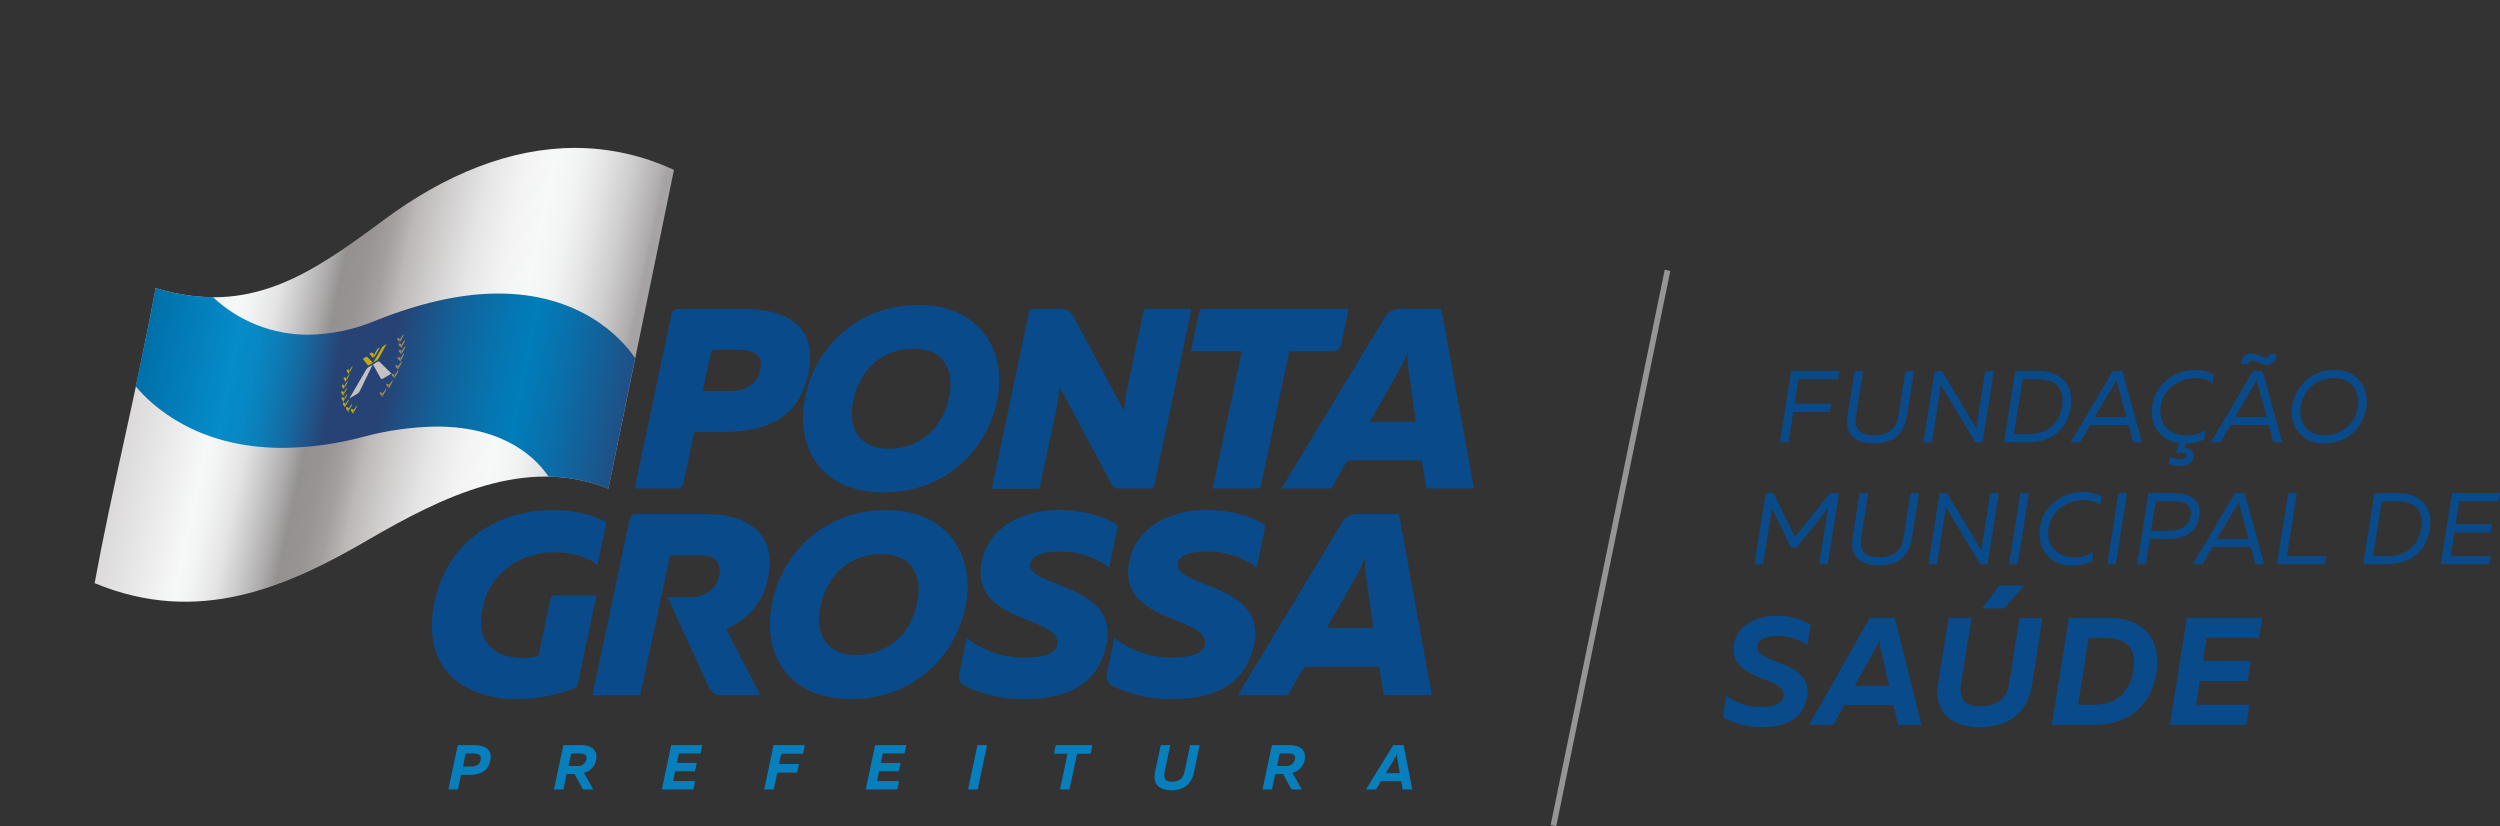 <svg xmlns="http://www.w3.org/2000/svg" xmlns:xlink="http://www.w3.org/1999/xlink" viewBox="0 0 948.33 313.41"><rect x="0" y="0" width="948.33" height="313.41" fill="#333333" stroke="none"/><defs><style>.cls-1{fill:none;}.cls-2{clip-path:url(#clip-path);}.cls-3{fill:url(#Gradiente_sem_nome_3);}.cls-4{clip-path:url(#clip-path-2);}.cls-5{fill:url(#Gradiente_sem_nome_4);}.cls-6{clip-path:url(#clip-path-3);}.cls-7{fill:#a1875b;}.cls-8{fill:#c1a711;}.cls-9{fill:#c6c2c2;}.cls-10{fill:#094b8a;}.cls-11{fill:#077fbc;}.cls-12{fill:#979494;}</style><clipPath id="clip-path" transform="translate(-352.28 -140.4)"><path class="cls-1" d="M497.89,223.81c-27.74,20.58-50.88,36.69-86.54,25.9-7.41,39.91-16.76,76.71-23.17,111.9,39.34,16.33,72.95,1.51,103.76-16.43,28.14-16.38,59.77-32,91.13-19.42,8-39,15.63-76,24.86-120.9a88.59,88.59,0,0,0-37.53-8.35c-24.57,0-49.29,10.06-72.51,27.3"/></clipPath><linearGradient id="Gradiente_sem_nome_3" y1="1079.98" x2="1" y2="1079.98" gradientTransform="matrix(-177.68, -47.92, 35.68, -170.73, -38304.51, 184556.09)" gradientUnits="userSpaceOnUse"><stop offset="0" stop-color="#a7a3a4"/><stop offset="0.01" stop-color="#afacad"/><stop offset="0.07" stop-color="#cecdcd"/><stop offset="0.13" stop-color="#e5e5e5"/><stop offset="0.18" stop-color="#f2f3f3"/><stop offset="0.23" stop-color="#f7f8f8"/><stop offset="0.29" stop-color="#f3f3f3"/><stop offset="0.36" stop-color="#e5e5e5"/><stop offset="0.43" stop-color="#d0cdcd"/><stop offset="0.49" stop-color="#bcb7b7"/><stop offset="0.5" stop-color="#b5b0b0"/><stop offset="0.53" stop-color="#a39f9e"/><stop offset="0.57" stop-color="#989494"/><stop offset="0.61" stop-color="#949190"/><stop offset="0.64" stop-color="#acaaaa"/><stop offset="0.69" stop-color="#cdcccc"/><stop offset="0.73" stop-color="#e4e4e4"/><stop offset="0.78" stop-color="#f2f3f3"/><stop offset="0.81" stop-color="#f7f8f8"/><stop offset="0.98" stop-color="#dbd9d9"/><stop offset="1" stop-color="#d8d5d5"/></linearGradient><clipPath id="clip-path-2" transform="translate(-352.28 -140.4)"><path class="cls-1" d="M403.81,287c5.81,7,22.87,23.3,55.63,23.3a123.15,123.15,0,0,0,30.66-4.19,112.39,112.39,0,0,1,27.85-3.9c27,0,38.64,13.3,42.4,19a63.51,63.51,0,0,1,22.7,4.57h0l10.15-49.53c-5.15-7.68-21-24.84-52.87-24.5-13.81.14-29.19,3.69-45.75,10.34a68.1,68.1,0,0,1-25.36,5.28,52.58,52.58,0,0,1-36.15-14.26,76.14,76.14,0,0,1-21.79-3.43c-2,11-4.43,22.83-7.51,37.28"/></clipPath><linearGradient id="Gradiente_sem_nome_4" y1="1079.96" x2="1" y2="1079.96" gradientTransform="matrix(0, 195.33, 195.33, 0, -210454.34, 190.46)" gradientUnits="userSpaceOnUse"><stop offset="0" stop-color="#006da7"/><stop offset="0.19" stop-color="#058cc9"/><stop offset="0.23" stop-color="#0788c4"/><stop offset="0.27" stop-color="#0c7db7"/><stop offset="0.32" stop-color="#1569a1"/><stop offset="0.37" stop-color="#224f83"/><stop offset="0.39" stop-color="#274375"/><stop offset="0.49" stop-color="#274375"/><stop offset="0.6" stop-color="#12629a"/><stop offset="0.7" stop-color="#0576b1"/><stop offset="0.75" stop-color="#007dba"/><stop offset="0.82" stop-color="#0970ab"/><stop offset="0.96" stop-color="#1f4f84"/><stop offset="1" stop-color="#274375"/></linearGradient><clipPath id="clip-path-3" transform="translate(-352.28 -140.4)"><rect class="cls-1" width="1920" height="1080"/></clipPath></defs><g id="Camada_2" data-name="Camada 2"><g id="Camada_1-2" data-name="Camada 1"><g class="cls-2"><polygon class="cls-3" points="291.54 65.79 47.63 0 0 227.86 243.92 293.65 291.54 65.79"/></g><g class="cls-4"><rect class="cls-5" x="442.88" y="187.46" width="111.3" height="200.58" transform="translate(-232.49 580.81) rotate(-78.85)"/></g><g class="cls-6"><path class="cls-7" d="M504.59,273.49l-.18,1.53,1.36-2.43a1,1,0,0,0,.14-.4l.1-.62Z" transform="translate(-352.28 -140.4)"/><path class="cls-7" d="M504.51,273.36l-.14,1.21-.8-.85a.12.12,0,0,1,0-.09l0-.55Z" transform="translate(-352.28 -140.4)"/><path class="cls-7" d="M504.52,271.07l-.17,1.51,1.35-2.42a1.28,1.28,0,0,0,.14-.4l.09-.61Z" transform="translate(-352.28 -140.4)"/><path class="cls-7" d="M504.44,270.94l-.14,1.2-.8-.83a.25.25,0,0,1,0-.1l0-.54Z" transform="translate(-352.28 -140.4)"/><path class="cls-7" d="M504,269l-.17,1.5,1.34-2.41a.92.92,0,0,0,.14-.39l.1-.61Z" transform="translate(-352.28 -140.4)"/><path class="cls-7" d="M503.9,268.83l-.13,1.19-.79-.82s0-.05,0-.09l0-.53Z" transform="translate(-352.28 -140.4)"/><path class="cls-7" d="M504.17,276.23l-.18,1.55,1.36-2.45a1.09,1.09,0,0,0,.15-.4l.09-.62Z" transform="translate(-352.28 -140.4)"/><path class="cls-7" d="M504.09,276.1l-.14,1.22-.8-.86a.15.15,0,0,1,0-.1l0-.55Z" transform="translate(-352.28 -140.4)"/><path class="cls-7" d="M503.29,279.27l-.18,1.55,1.37-2.45a1.09,1.09,0,0,0,.15-.4l.09-.63Z" transform="translate(-352.28 -140.4)"/><path class="cls-7" d="M503.21,279.13l-.14,1.24-.8-.89a.1.1,0,0,1,0-.1l0-.55Z" transform="translate(-352.28 -140.4)"/><path class="cls-7" d="M502,282.59l-.18,1.57,1.37-2.45a1.42,1.42,0,0,0,.14-.41l.1-.63Z" transform="translate(-352.28 -140.4)"/><path class="cls-7" d="M501.87,282.45l-.15,1.25-.79-.9a.11.11,0,0,1,0-.1l0-.56Z" transform="translate(-352.28 -140.4)"/><path class="cls-7" d="M499.86,286.36l-.18,1.57,1.37-2.45a1.33,1.33,0,0,0,.14-.41l.1-.63Z" transform="translate(-352.28 -140.4)"/><path class="cls-7" d="M499.79,286.22l-.15,1.25-.79-.92a.15.15,0,0,1,0-.1l0-.56Z" transform="translate(-352.28 -140.4)"/><path class="cls-7" d="M497.38,289.6l-.2,1.58,1.37-2.44a1.47,1.47,0,0,0,.15-.41l.1-.64Z" transform="translate(-352.28 -140.4)"/><path class="cls-7" d="M497.3,289.46l-.15,1.25-.77-.93a.11.11,0,0,1,0-.1l0-.57Z" transform="translate(-352.28 -140.4)"/><path class="cls-8" d="M483,286.59l-.22,1.47-.78-1a.37.37,0,0,1,0-.27l.06-.56Z" transform="translate(-352.28 -140.4)"/><path class="cls-8" d="M483.15,286.35l-.17,1.17,1.06-1.91a.69.69,0,0,0,0-.13l.1-.56Z" transform="translate(-352.28 -140.4)"/><path class="cls-8" d="M483.73,283.83l-.21,1.47-.79-1a.35.35,0,0,1-.05-.26l.06-.56Z" transform="translate(-352.28 -140.4)"/><path class="cls-8" d="M483.85,283.59l-.17,1.17,1.06-1.91a.69.69,0,0,0,.05-.13l.1-.55Z" transform="translate(-352.28 -140.4)"/><path class="cls-8" d="M484.84,280.84l-.2,1.45-.8-1a.41.41,0,0,1,0-.26l.06-.55Z" transform="translate(-352.28 -140.4)"/><path class="cls-8" d="M485,280.59l-.16,1.16,1.06-1.9a.37.37,0,0,0,0-.14l.1-.54Z" transform="translate(-352.28 -140.4)"/><path class="cls-8" d="M482.76,289.1l-.22,1.49-.79-1.06a.34.34,0,0,1,0-.26l.06-.57Z" transform="translate(-352.28 -140.4)"/><path class="cls-8" d="M482.88,288.86,482.7,290l1.07-1.92a.24.24,0,0,0,.05-.13l.1-.56Z" transform="translate(-352.28 -140.4)"/><path class="cls-8" d="M482.89,291.4l-.22,1.5-.79-1.08a.36.36,0,0,1-.05-.27l.06-.57Z" transform="translate(-352.28 -140.4)"/><path class="cls-8" d="M483,291.15l-.18,1.2,1.08-1.93a.78.78,0,0,0,0-.14l.1-.56Z" transform="translate(-352.28 -140.4)"/><path class="cls-8" d="M483.44,293.48l-.22,1.51-.8-1.09a.39.39,0,0,1-.05-.28l.06-.58Z" transform="translate(-352.28 -140.4)"/><path class="cls-8" d="M483.56,293.23l-.17,1.2,1.08-1.94a.58.58,0,0,0,0-.14l.1-.57Z" transform="translate(-352.28 -140.4)"/><path class="cls-8" d="M484.67,295.19l-.21,1.53-.82-1.11a.39.39,0,0,1-.05-.28l.06-.59Z" transform="translate(-352.28 -140.4)"/><path class="cls-8" d="M484.79,294.94l-.17,1.22,1.09-2a.3.3,0,0,0,.05-.14l.11-.58Z" transform="translate(-352.28 -140.4)"/><path class="cls-8" d="M486.51,295.87l-.22,1.54-.83-1.12a.41.41,0,0,1,0-.28l.06-.6Z" transform="translate(-352.28 -140.4)"/><path class="cls-8" d="M486.63,295.61l-.17,1.23,1.1-2a.3.3,0,0,0,.05-.14l.1-.58Z" transform="translate(-352.28 -140.4)"/><path class="cls-9" d="M484.8,291.55l3-1.76a3.13,3.13,0,0,0,1.07-1.27l4.77-9.79-1.53.94a3.3,3.3,0,0,0-1.06,1.17Z" transform="translate(-352.28 -140.4)"/><path class="cls-9" d="M500.79,282.1l-3.2,1.89c-.41.24-.76.2-.92-.11l-2.9-5.24,1.54-.94c.38-.24.72-.25.94-.05Z" transform="translate(-352.28 -140.4)"/><path class="cls-8" d="M493.79,278l1.49-.91a2,2,0,0,0,.65-.74l3-5.46-1.17.73a2.37,2.37,0,0,0-.72.8Z" transform="translate(-352.28 -140.4)"/><path class="cls-8" d="M493.79,278l-1.48.91c-.23.14-.43.14-.54,0l-1.89-2.38,1.11-.7c.25-.15.47-.16.61,0Z" transform="translate(-352.28 -140.4)"/><path class="cls-8" d="M496.38,272.12l-.68.43a1.32,1.32,0,0,0-.43.47l-1.08,1.86.44.44Z" transform="translate(-352.28 -140.4)"/><path class="cls-8" d="M493.45,274.16c-.08-.09-.21-.08-.37,0l-.67.42,1.14,1.39.64-1.11Z" transform="translate(-352.28 -140.4)"/><path class="cls-8" d="M494.63,275.32l-.44-.44-.64,1.11h0c.07.08.19.08.33,0l.34-.22a1.08,1.08,0,0,0,.38-.43Z" transform="translate(-352.28 -140.4)"/><path class="cls-10" d="M561.08,367.51l-4.58,21.76a18.1,18.1,0,0,1-5.63.69c-7.46,0-19-2.75-15.49-19.14,3.13-14.73,16.31-20.91,26.81-20.91,7,0,13,1.66,16.73,4.91l3.41-16.4a45.93,45.93,0,0,0-20.77-4.52c-17.77,0-39.09,9.72-44.43,34.76-5.36,25.52,11.22,36.91,31.15,36.91a61.13,61.13,0,0,0,22.91-4.52l7.32-34.75H562.57a1.52,1.52,0,0,0-1.49,1.21" transform="translate(-352.28 -140.4)"/><path class="cls-10" d="M688.59,333.9c-23.66,0-39.43,16.2-43.35,34.76-4.17,19.73,5.92,36.91,29.88,36.91,23.65,0,39.43-16.2,43.34-34.75,4.18-19.74-6.9-36.92-29.87-36.92m11.6,35.25c-2.37,11.58-10.85,19.73-23.12,19.73-11.48,0-15.77-8.15-13.56-18.55,2.48-11.59,10.86-19.74,23.13-19.74,11.48,0,15.77,8.15,13.55,18.56" transform="translate(-352.28 -140.4)"/><path class="cls-10" d="M743.08,354.42c.35-2.84,3.58-4.71,10.66-4.81a30.64,30.64,0,0,1,19.31,6.09l3.08-15a1.51,1.51,0,0,0-.71-1.61c-5.24-3.12-13-5.22-21.45-5.22-13.25,0-26.33,6-29.17,19.15-5.2,24.15,30.71,20.81,28.55,32.1-.55,3-5,4.71-12,4.71A34.64,34.64,0,0,1,719,382.4l-2.91,13.7a4,4,0,0,0,2.13,4.45,49.8,49.8,0,0,0,22.73,5c14.63,0,27.22-4.32,30.89-19.93,5.67-23.95-29.86-22.19-28.8-31.22" transform="translate(-352.28 -140.4)"/><path class="cls-10" d="M799,354.42c.34-2.84,3.58-4.71,10.65-4.81A30.65,30.65,0,0,1,829,355.7l3.08-15a1.53,1.53,0,0,0-.71-1.61c-5.24-3.12-13-5.22-21.45-5.22-13.25,0-26.33,6-29.18,19.15-5.19,24.15,30.72,20.81,28.55,32.1-.55,3-4.95,4.71-12,4.71A34.66,34.66,0,0,1,775,382.4l-2.91,13.7a4.05,4.05,0,0,0,2.13,4.45,49.87,49.87,0,0,0,22.74,5c14.62,0,27.22-4.32,30.88-19.93,5.68-23.95-29.86-22.19-28.79-31.22" transform="translate(-352.28 -140.4)"/><path class="cls-10" d="M620.09,335.38H593.57a2.52,2.52,0,0,0-2.47,2L577,404.1h18.16l11-51.81a1.53,1.53,0,0,1,1.49-1.21h10.25c5.2,0,8.33,2.16,7.15,7.86-1,4.66-5.18,7.72-10,8h-9.52l15.65,34.18a5.07,5.07,0,0,0,4.6,3h14.91l-13-25.21c7.8-3.17,13.69-9,15.91-19.27,3.92-18.75-10.51-24.24-23.47-24.24" transform="translate(-352.28 -140.4)"/><path class="cls-10" d="M867,335.38h15.93l12.49,68.72H877.15l-1.69-10.8h-27a2.51,2.51,0,0,0-2.19,1.27l-5.44,9.53h-19l39.57-65.55a6.58,6.58,0,0,1,5.63-3.17m6.2,43.19-2.72-19.24a41.13,41.13,0,0,1-.39-7.56,46.17,46.17,0,0,1-3.43,7.37l-11.13,19.43Z" transform="translate(-352.28 -140.4)"/><path class="cls-10" d="M607,259.58a2.53,2.53,0,0,1,2.47-2H634c15.86,0,28.79,5.94,24.9,24.44-3.63,17.33-16.06,22.29-33.39,22.29h-9.93l-4.1,19.41a2.54,2.54,0,0,1-2.48,2H593Zm21.86,29.14c6,0,10.63-2.14,11.8-7.88,1.42-6.52-3.29-7.69-8.26-7.69h-9a1.52,1.52,0,0,0-1.49,1.2l-3.09,14.37Z" transform="translate(-352.28 -140.4)"/><path class="cls-10" d="M657.82,290.58c3.88-18.4,19.52-34.47,43-34.47,22.78,0,33.76,17,29.62,36.61-3.88,18.39-19.52,34.46-43,34.46-23.75,0-33.76-17-29.62-36.6m54.49.48c2.19-10.32-2.06-18.4-13.44-18.4-12.17,0-20.48,8.08-22.93,19.57-2.2,10.32,2,18.4,13.44,18.4,12.17,0,20.57-8.08,22.93-19.57" transform="translate(-352.28 -140.4)"/><path class="cls-10" d="M742.88,257.57h12a5.06,5.06,0,0,1,4.46,2.67l19.32,36.08a93,93,0,0,1,1.74-11l5.84-27.75h18l-14.37,68.15H776.66a3,3,0,0,1-2.68-1.61l-19.8-37a73.56,73.56,0,0,1-1.5,10.12l-6.17,28.53h-18Z" transform="translate(-352.28 -140.4)"/><path class="cls-10" d="M823.32,273.64H804.05l3.12-14.87a1.5,1.5,0,0,1,1.47-1.2h55.24L861,271.25a3,3,0,0,1-2.94,2.39H841.33l-10.75,50.89a1.51,1.51,0,0,1-1.47,1.19H812.32Z" transform="translate(-352.28 -140.4)"/><path class="cls-10" d="M883.26,257.57H899l12.4,68.15H893.31L891.63,315H864.87a2.55,2.55,0,0,0-2.2,1.27l-5.38,9.44H838.41l39.23-65a6.57,6.57,0,0,1,5.62-3.18m6.12,42.84-2.7-19.08a42.38,42.38,0,0,1-.39-7.5,44.82,44.82,0,0,1-3.4,7.3l-11,19.28Z" transform="translate(-352.28 -140.4)"/><path class="cls-11" d="M525.93,423.05h6.32c3.72,0,7,1.42,6,5.86-.87,4.23-4.07,5.43-8.2,5.43h-2.9L526,439.86h-3.62Zm4.79,8.12c2,0,3.51-.6,3.92-2.52s-1.14-2.43-2.73-2.43h-3l-1,4.95Z" transform="translate(-352.28 -140.4)"/><path class="cls-11" d="M566,423.05h6.82c3.12,0,6.45,1.34,5.56,5.69a6.09,6.09,0,0,1-4.62,4.81l3.58,6.31h-3.91L570.19,434h-3L566,439.86H562.4Zm5.31,7.93a3.22,3.22,0,0,0,3.41-2.43c.38-1.78-.79-2.33-2.33-2.33h-3.45l-1,4.76Z" transform="translate(-352.28 -140.4)"/><polygon class="cls-11" points="254.61 282.65 266.42 282.65 265.75 285.82 257.53 285.82 256.77 289.4 264.3 289.4 263.62 292.57 256.12 292.57 255.32 296.29 263.69 296.29 263.02 299.46 251.06 299.46 254.61 282.65"/><polygon class="cls-11" points="293.43 282.65 305.29 282.65 304.59 285.92 296.34 285.92 295.52 289.81 303.09 289.81 302.39 293.07 294.84 293.07 293.5 299.46 289.88 299.46 293.43 282.65"/><polygon class="cls-11" points="331.96 282.65 343.78 282.65 343.11 285.82 334.89 285.82 334.13 289.4 341.65 289.4 340.98 292.57 333.48 292.57 332.68 296.29 341.05 296.29 340.38 299.46 328.42 299.46 331.96 282.65"/><polygon class="cls-11" points="370.78 282.65 374.4 282.65 370.86 299.46 367.24 299.46 370.78 282.65"/><polygon class="cls-11" points="404.94 285.92 399.81 285.92 400.49 282.65 414.37 282.65 413.67 285.92 408.56 285.92 405.7 299.46 402.1 299.46 404.94 285.92"/><path class="cls-11" d="M790.4,433.43l2.2-10.38h3.6L794,433.45c-.54,2.67.74,3.48,2.89,3.48,2.38,0,4.13-1,4.7-3.67l2.14-10.21h3.6l-2.21,10.59c-1.08,5-4.76,6.56-8.54,6.56s-7.2-1.77-6.17-6.77" transform="translate(-352.28 -140.4)"/><path class="cls-11" d="M834.76,423.05h6.83c3.12,0,6.44,1.34,5.55,5.69a6.08,6.08,0,0,1-4.62,4.81l3.58,6.31h-3.91L839,434h-3l-1.22,5.88h-3.61Zm5.31,7.93a3.22,3.22,0,0,0,3.41-2.43c.38-1.78-.79-2.33-2.33-2.33h-3.44l-1,4.76Z" transform="translate(-352.28 -140.4)"/><path class="cls-11" d="M880.8,423.05h3.9L888,439.86h-3.64l-.55-3.12h-7.7l-1.87,3.12h-3.81Zm2.48,10.66-1-5.88a6.79,6.79,0,0,1-.09-1.46,9.56,9.56,0,0,1-.7,1.43l-3.57,5.91Z" transform="translate(-352.28 -140.4)"/><rect class="cls-12" x="855.72" y="347.19" width="215.02" height="2.18" transform="translate(75.91 1081.29) rotate(-78.39)"/><path class="cls-10" d="M1005.86,412.43l1.28-8.06a22.2,22.2,0,0,0,13.33,4.17c4.76,0,8-1.16,8.35-3.94,1.22-7.94-21-5.57-18.79-19.72,1.22-7.53,8.7-10.9,16.24-10.9a24.74,24.74,0,0,1,12.81,3.37l-1.16,7.82a18.51,18.51,0,0,0-11.42-3.53c-4.64.06-7.3,1.27-7.65,3.94-.81,6.9,21.34,5.1,18.9,19.31-1.56,8.75-8.93,11.31-17,11.31a28.69,28.69,0,0,1-14.84-3.77" transform="translate(-352.28 -140.4)"/><path class="cls-10" d="M1061.52,374.79H1071l10.09,40.59h-8.81l-1.74-7.53H1051.9l-4.12,7.53h-9.22Zm7.36,25.75-3.24-14.21a17.65,17.65,0,0,1-.41-3.53,20.15,20.15,0,0,1-1.51,3.48l-7.88,14.26Z" transform="translate(-352.28 -140.4)"/><path class="cls-10" d="M1087.44,399.84l4-25h8.69l-4,25.11c-1,6.44,2.21,8.41,7.42,8.41,5.74,0,9.86-2.49,10.91-8.87l3.88-24.65h8.7l-4,25.58c-2,12-10.67,15.83-19.83,15.83-8.82,0-17.63-4.3-15.77-16.36m23.25-37.34h9.39l-7.6,8.64h-8.35Z" transform="translate(-352.28 -140.4)"/><path class="cls-10" d="M1137.07,374.79h15c13.86,0,20.12,8.76,18.21,20.82-1.86,11.54-9.45,19.77-23.89,19.77h-15.77Zm9.8,32.94c8,0,13.33-4.58,14.67-13.16,1.27-8.06-2.27-12.12-10.27-12.12h-6.72l-4,25.28Z" transform="translate(-352.28 -140.4)"/><polygon class="cls-10" points="829.54 234.4 858.13 234.4 856.91 242.05 837.02 242.05 835.63 250.69 853.84 250.69 852.62 258.34 834.47 258.34 833.02 267.33 853.26 267.33 852.04 274.98 823.11 274.98 829.54 234.4"/><polygon class="cls-10" points="679.46 140.78 697.73 140.78 697.23 143.86 682.19 143.86 680.73 153.15 694.65 153.15 694.15 156.24 680.23 156.24 678.41 167.77 675.18 167.77 679.46 140.78"/><path class="cls-10" d="M1053.09,298.18l2.7-17H1059l-2.7,17.08c-.89,5.47,2.16,7.28,6.75,7.28,4.93,0,8.48-2,9.37-7.51l2.66-16.85h3.24l-2.74,17.23c-1.23,7.71-6.59,10.22-12.49,10.22-6.09,0-11.26-2.74-10-10.45" transform="translate(-352.28 -140.4)"/><path class="cls-10" d="M1086.17,281.17h2.74L1102,303c.11-1.16.23-1.85.35-2.7l3-19.13h3.24l-4.28,27h-2.74l-13.11-21.87c-.11,1.16-.23,1.89-.34,2.7l-3,19.17h-3.24Z" transform="translate(-352.28 -140.4)"/><path class="cls-10" d="M1116.78,281.18h8.79c9.14,0,13.42,5.82,12.19,13.68s-6.48,13.31-16.31,13.31h-9Zm5,23.9c7.28,0,11.68-4.05,12.72-10.6s-2-10.22-9.29-10.22h-5.71l-3.28,20.82Z" transform="translate(-352.28 -140.4)"/><path class="cls-10" d="M1153.72,281.18h3.62l7.45,27h-3.36l-1.73-6.52h-14.58l-3.78,6.52h-3.62Zm5.17,17.46-3.51-13.11a4.85,4.85,0,0,1-.23-1.12c-.2.43-.39.81-.62,1.2l-7.67,13Z" transform="translate(-352.28 -140.4)"/><path class="cls-10" d="M1175,316.34l.42-2.51a8.19,8.19,0,0,0,3.4.78c1.81,0,2.85-.47,3-1.24.19-1.19-2-1.46-4.28-1l1.42-3.82c-5.94-.81-11.68-5.67-10.21-14.61,1.38-8.52,9.36-13.19,16.11-13.19a13.42,13.42,0,0,1,7.17,1.85l-.46,3.13a10.24,10.24,0,0,0-6.36-1.89c-5.67,0-12.11,3.47-13.26,10.48-1.28,7.91,4.51,11.26,9.64,11.26a13.71,13.71,0,0,0,7.32-2l-.54,3.51a17.65,17.65,0,0,1-6.86,1.58l-.73,1.77c2.35-.07,3.89,1.12,3.62,3.2-.35,2.43-2.51,3.51-5.32,3.51a10.74,10.74,0,0,1-4-.77" transform="translate(-352.28 -140.4)"/><path class="cls-10" d="M1206.92,281.17h3.63l7.44,27h-3.35l-1.74-6.52h-14.57l-3.78,6.52h-3.63Zm5.17,17.47-3.51-13.11a6.19,6.19,0,0,1-.23-1.12,9.7,9.7,0,0,1-.62,1.2l-7.67,13Zm-5.51-21.51a1.22,1.22,0,0,0-1.39,1.38h-2.66c0-2.85,1.85-4.08,3.58-4.08,2.39,0,4.13,1.62,5.63,1.62,1,0,1.43-.51,1.39-1.39h2.66c0,2.89-1.85,4.09-3.62,4.09-2.43,0-4.13-1.62-5.59-1.62" transform="translate(-352.28 -140.4)"/><path class="cls-10" d="M1221.77,294.48a16.1,16.1,0,0,1,16.15-13.77c8.75,0,13.15,7.1,12,14.15s-6.4,13.77-16.15,13.77c-8.76,0-13.15-7.1-12-14.15m24.94.19c.81-5.09-1.73-10.87-9-10.87A12.54,12.54,0,0,0,1225,294.67c-.81,5.09,1.74,10.87,9,10.87a12.53,12.53,0,0,0,12.72-10.87" transform="translate(-352.28 -140.4)"/><polygon class="cls-10" points="669.82 187.04 672.71 187.04 680.84 203.74 694.22 187.04 697.58 187.04 693.3 214.03 690.06 214.03 693.45 192.78 681.5 207.67 679.42 207.67 672.17 192.78 668.77 214.03 665.53 214.03 669.82 187.04"/><path class="cls-10" d="M1055,344.44l2.7-17h3.24l-2.7,17.08c-.89,5.48,2.16,7.29,6.75,7.29,4.93,0,8.48-2,9.37-7.52l2.66-16.85h3.24l-2.74,17.24c-1.24,7.71-6.6,10.21-12.5,10.21-6.09,0-11.25-2.73-10-10.45" transform="translate(-352.28 -140.4)"/><path class="cls-10" d="M1088.06,327.44h2.74l13.11,21.82c.11-1.15.23-1.85.34-2.7l3-19.12h3.24l-4.28,27h-2.74l-13.11-21.86c-.12,1.15-.23,1.89-.35,2.7l-3,19.16h-3.24Z" transform="translate(-352.28 -140.4)"/><polygon class="cls-10" points="766.39 187.04 769.63 187.04 765.35 214.03 762.11 214.03 766.39 187.04"/><path class="cls-10" d="M1126.15,340.16c1.39-8.52,9.37-13.18,16.12-13.18a13.38,13.38,0,0,1,7.17,1.85L1149,332a10.33,10.33,0,0,0-6.37-1.89c-5.66,0-12.1,3.47-13.26,10.49-1.27,7.9,4.51,11.26,9.64,11.26a13.69,13.69,0,0,0,7.33-2l-.54,3.51a17.68,17.68,0,0,1-7.68,1.58c-6.48,0-13.57-4.89-11.95-14.73" transform="translate(-352.28 -140.4)"/><polygon class="cls-10" points="803.63 187.04 806.87 187.04 802.59 214.03 799.35 214.03 803.63 187.04"/><path class="cls-10" d="M1167.29,327.44h9.52c5.4,0,10.8,2.08,9.72,8.91-1,6.67-6.48,8.52-12.73,8.52h-6l-1.51,9.56H1163Zm7,14.34c4.59,0,8.29-1.19,9-5.82s-3.13-5.44-6.71-5.44H1170l-1.77,11.26Z" transform="translate(-352.28 -140.4)"/><path class="cls-10" d="M1200.1,327.44h3.62l7.44,27h-3.35l-1.74-6.52H1191.5l-3.78,6.52h-3.63Zm5.16,17.47-3.51-13.11a6.56,6.56,0,0,1-.23-1.12,11.08,11.08,0,0,1-.61,1.19l-7.68,13Z" transform="translate(-352.28 -140.4)"/><polygon class="cls-10" points="868.02 187.04 871.26 187.04 867.48 210.95 882.44 210.95 881.94 214.03 863.74 214.03 868.02 187.04"/><path class="cls-10" d="M1253,327.44h8.79c9.14,0,13.42,5.82,12.19,13.69-1.24,7.71-6.48,13.3-16.31,13.3h-8.95Zm5,23.91c7.29,0,11.69-4.05,12.73-10.61,1-6.4-2-10.22-9.29-10.22h-5.71l-3.28,20.83Z" transform="translate(-352.28 -140.4)"/><polygon class="cls-10" points="930.13 187.04 948.33 187.04 947.83 190.12 932.87 190.12 931.48 198.88 945.28 198.88 944.82 201.96 931.01 201.96 929.59 210.95 944.78 210.95 944.28 214.03 925.85 214.03 930.13 187.04"/></g></g></g></svg>